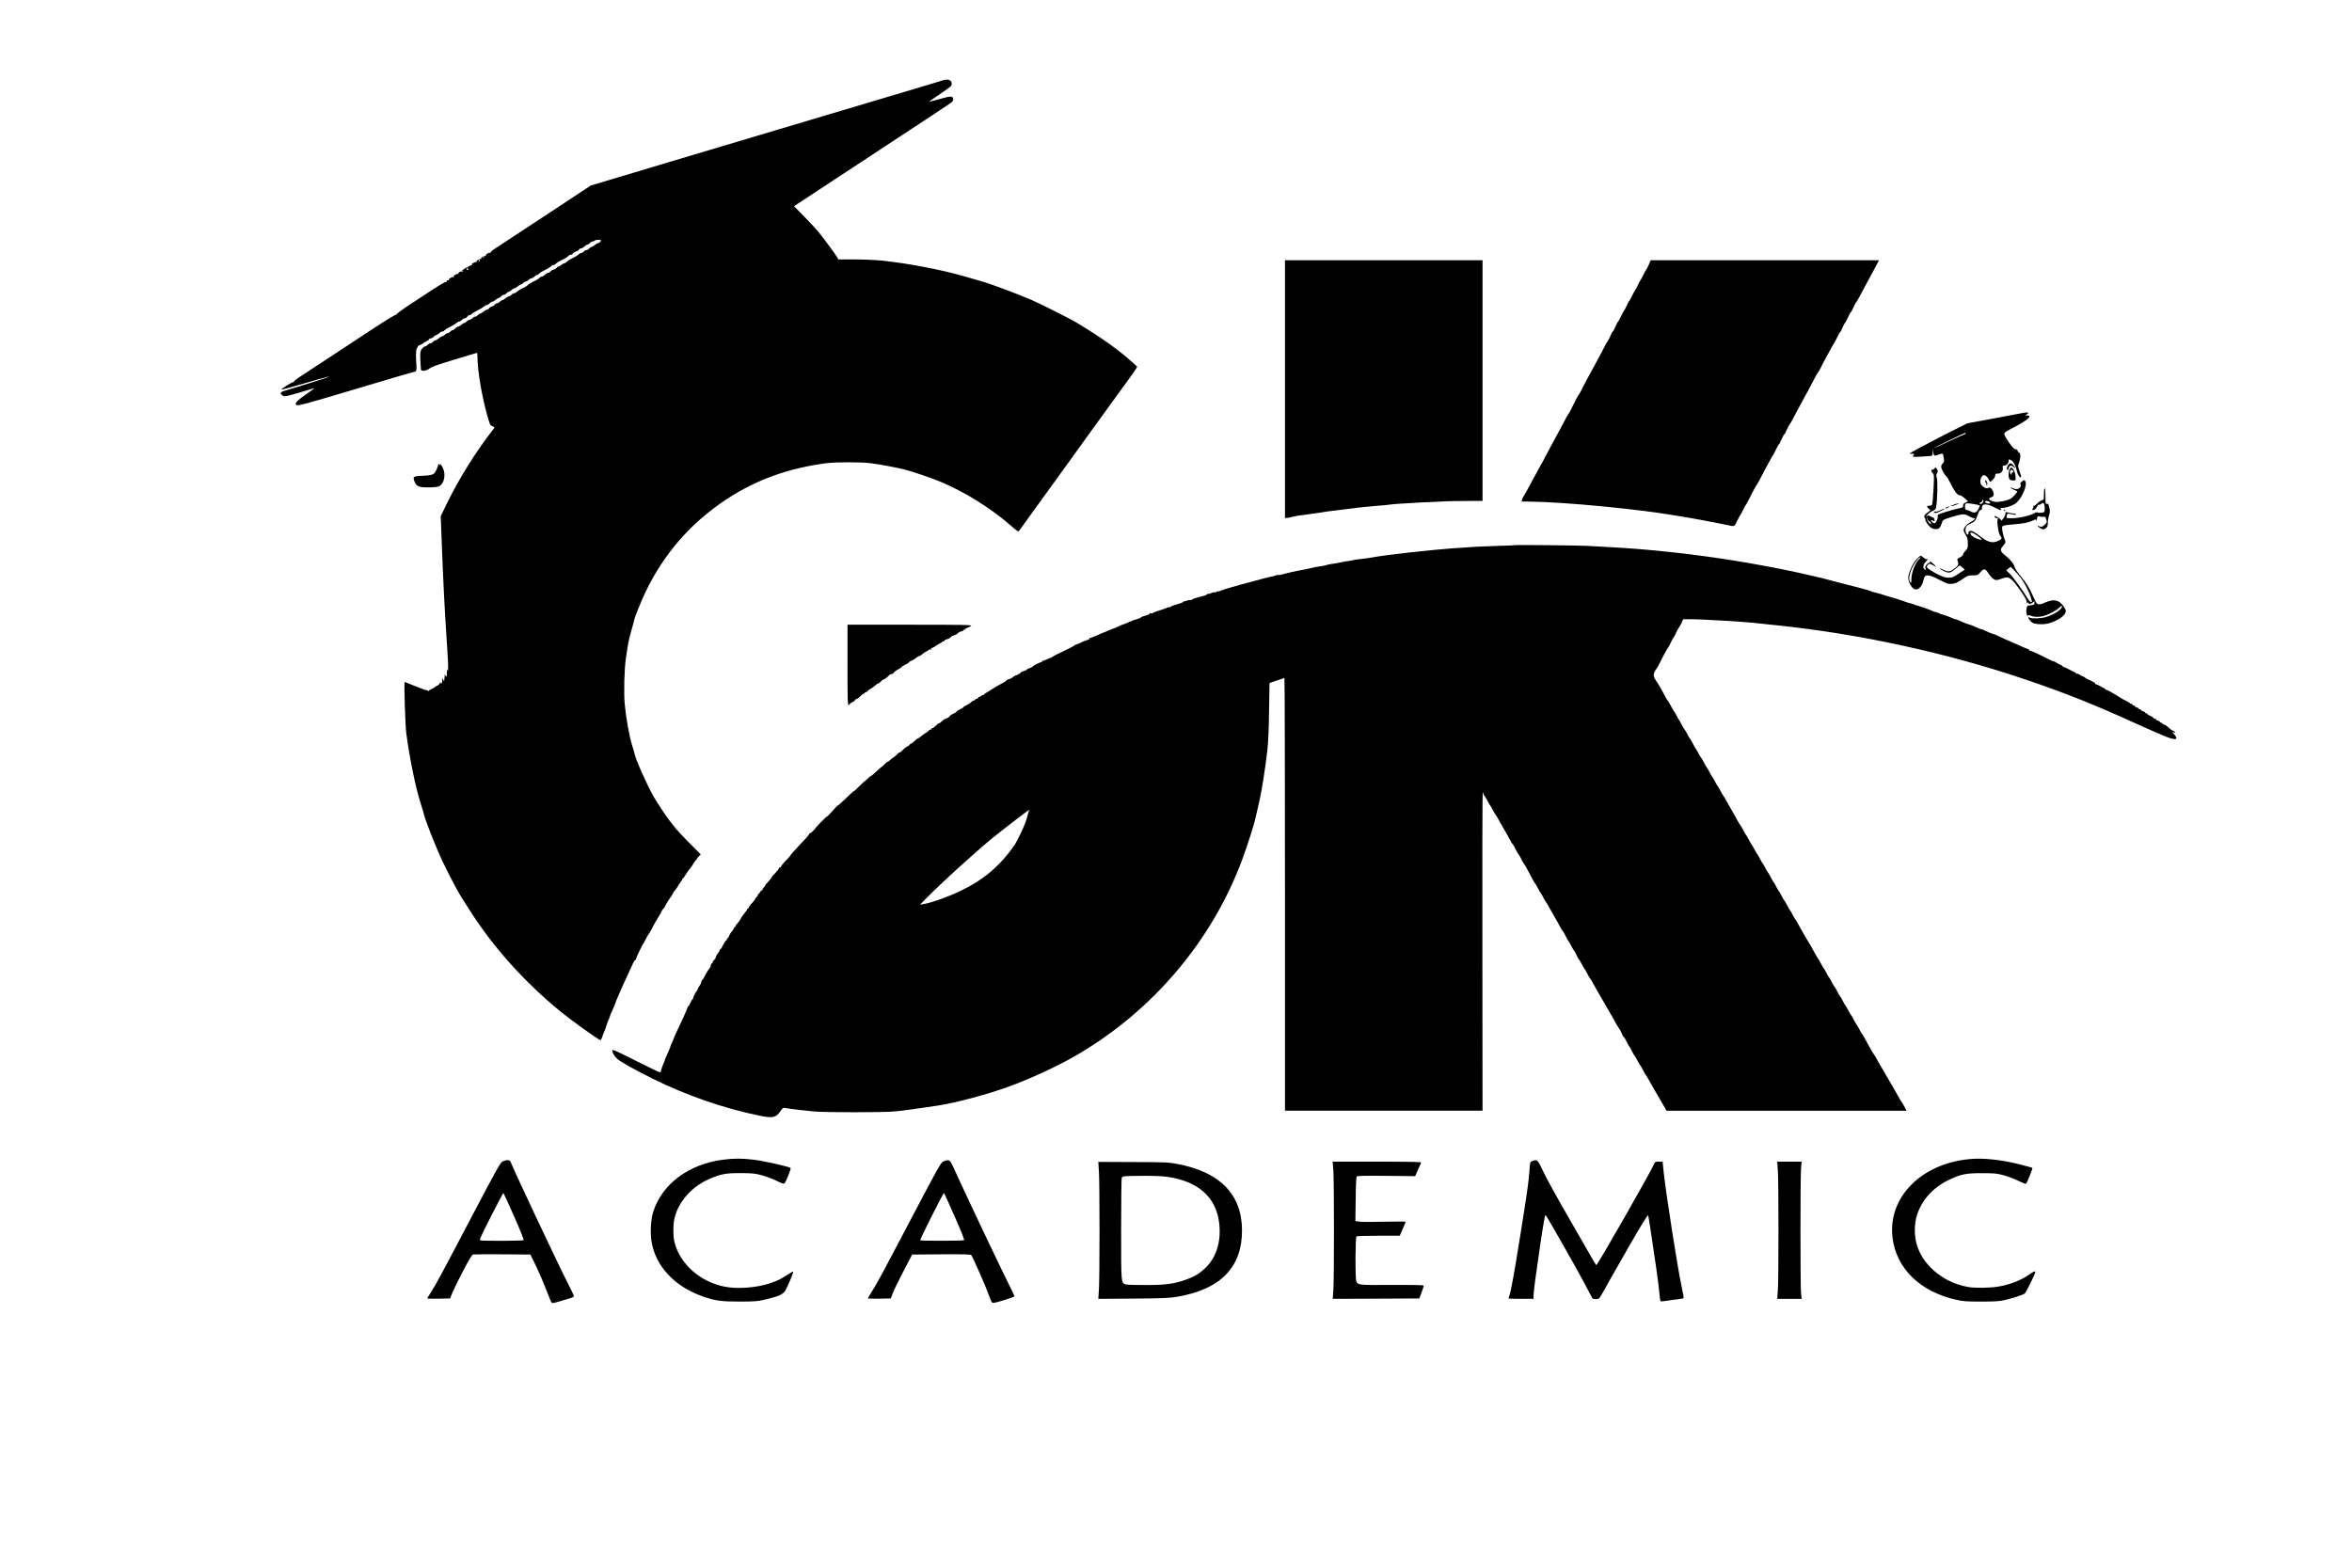 <?xml version="1.0" standalone="no"?>
<!DOCTYPE svg PUBLIC "-//W3C//DTD SVG 20010904//EN"
 "http://www.w3.org/TR/2001/REC-SVG-20010904/DTD/svg10.dtd">
<svg version="1.0" xmlns="http://www.w3.org/2000/svg"
 width="3000pt" height="2000pt" viewBox="0 0 3000 2000"
 preserveAspectRatio="xMidYMid meet">

<g transform="translate(0,2000) scale(0.1,-0.1)"
fill="#000000" stroke="none">
<path d="M12025 18975 c-22 -8 -254 -77 -515 -155 -261 -78 -578 -172 -705
-210 -126 -38 -511 -153 -855 -255 -992 -296 -1915 -571 -2175 -650 l-240 -72
-565 -373 c-311 -205 -600 -395 -642 -422 -45 -28 -75 -54 -71 -61 3 -6 1 -7
-5 -3 -15 9 -64 -23 -55 -37 3 -6 1 -7 -5 -3 -15 9 -64 -23 -55 -37 3 -6 1 -7
-5 -3 -15 9 -64 -23 -55 -37 3 -6 1 -7 -5 -3 -15 9 -64 -23 -55 -37 3 -6 1 -7
-5 -3 -10 6 -122 -59 -122 -71 0 -2 5 -1 12 3 7 4 8 3 4 -5 -4 -6 -11 -9 -16
-6 -14 9 -51 -15 -44 -27 4 -7 3 -8 -4 -4 -15 9 -64 -23 -55 -37 3 -6 1 -7 -5
-3 -13 8 -64 -22 -57 -34 3 -4 -3 -7 -13 -6 -9 0 -16 -5 -14 -12 1 -8 -2 -11
-8 -7 -5 3 -76 -37 -158 -91 -81 -53 -222 -146 -314 -206 -97 -64 -165 -114
-161 -121 3 -6 1 -7 -6 -3 -7 4 -129 -70 -299 -182 -361 -238 -787 -518 -914
-601 -55 -35 -95 -68 -91 -74 3 -6 1 -7 -5 -3 -11 7 -152 -80 -152 -94 0 -4
126 30 281 76 154 45 295 85 312 88 54 10 -66 -31 -308 -105 -126 -38 -245
-75 -262 -80 -40 -13 -42 -33 -7 -55 24 -16 32 -15 207 36 100 29 189 55 197
58 8 3 -36 -30 -98 -73 -111 -76 -150 -114 -137 -135 16 -26 15 -26 1054 284
250 75 461 136 468 136 12 0 18 30 15 70 -8 96 -7 198 1 215 5 11 13 27 17 35
4 8 16 17 26 18 10 2 28 12 39 21 11 9 32 22 48 29 15 6 27 16 27 21 0 5 13
12 30 16 16 4 30 11 30 16 0 6 15 16 33 24 19 8 39 21 47 29 7 9 20 16 30 16
10 0 23 7 30 16 8 8 27 22 44 30 54 26 97 52 115 68 10 9 24 16 32 16 8 0 22
9 32 20 9 11 26 20 37 20 10 0 24 9 30 20 6 11 19 20 29 20 10 0 24 7 31 16 8
8 27 22 44 30 54 26 97 52 115 68 10 9 24 16 33 16 8 0 23 9 33 20 10 11 25
20 33 20 8 0 27 11 44 25 16 14 35 25 42 25 6 0 19 9 29 20 9 11 25 20 35 20
10 0 25 9 35 20 9 11 23 20 30 20 8 0 22 9 32 20 10 11 25 20 33 20 8 0 27 11
44 25 16 14 35 25 42 25 7 0 21 9 31 20 10 11 26 20 35 20 9 0 25 9 35 20 10
11 26 20 35 20 9 0 25 9 35 20 10 11 24 20 31 20 7 0 20 8 29 17 17 17 56 40
111 67 17 8 36 22 44 30 7 9 20 16 30 16 10 0 23 7 30 16 8 8 27 22 44 30 69
33 103 53 115 68 8 9 22 16 33 16 10 0 21 7 24 15 3 8 21 19 39 25 18 6 36 17
39 25 3 8 14 15 24 15 11 0 31 11 46 25 15 14 33 25 40 25 7 0 21 9 31 20 10
11 26 20 36 20 10 0 21 5 24 10 3 6 24 10 46 10 37 0 39 -2 29 -20 -6 -11 -18
-20 -26 -20 -9 0 -29 -11 -46 -25 -16 -14 -35 -25 -42 -25 -7 0 -21 -9 -31
-20 -10 -11 -26 -20 -35 -20 -9 0 -25 -9 -35 -20 -10 -11 -26 -20 -35 -20 -10
0 -23 -7 -30 -16 -8 -8 -27 -22 -44 -30 -55 -27 -94 -50 -111 -67 -9 -9 -22
-17 -29 -17 -7 0 -23 -9 -36 -20 -13 -11 -28 -20 -35 -20 -7 0 -20 -9 -30 -20
-10 -11 -26 -20 -35 -20 -9 0 -25 -9 -35 -20 -10 -11 -24 -20 -31 -20 -7 0
-26 -11 -42 -25 -17 -14 -37 -25 -45 -25 -8 0 -20 -7 -27 -16 -8 -8 -27 -22
-44 -30 -62 -30 -98 -50 -104 -61 -7 -10 -40 -29 -98 -57 -17 -8 -36 -22 -44
-30 -7 -9 -20 -16 -30 -16 -9 0 -25 -9 -35 -20 -10 -11 -25 -20 -33 -20 -8 0
-27 -11 -44 -25 -16 -14 -35 -25 -42 -25 -7 0 -21 -9 -31 -20 -10 -11 -27 -20
-37 -20 -10 0 -21 -7 -24 -15 -3 -8 -21 -19 -39 -25 -18 -6 -36 -17 -39 -25
-3 -8 -13 -15 -22 -15 -9 0 -29 -11 -46 -25 -16 -14 -35 -25 -42 -25 -7 0 -21
-9 -31 -20 -10 -11 -26 -20 -35 -20 -9 0 -25 -9 -35 -20 -10 -11 -26 -20 -35
-20 -9 0 -25 -9 -35 -20 -10 -11 -24 -20 -31 -20 -7 0 -26 -11 -42 -25 -17
-14 -36 -25 -44 -25 -7 0 -21 -9 -31 -20 -9 -11 -23 -20 -30 -20 -8 0 -22 -9
-32 -20 -10 -11 -26 -20 -35 -20 -9 0 -25 -9 -35 -20 -10 -11 -25 -20 -33 -20
-8 0 -27 -11 -44 -25 -16 -14 -35 -25 -42 -25 -7 0 -21 -9 -31 -20 -10 -11
-26 -20 -35 -20 -9 0 -25 -9 -35 -20 -10 -11 -26 -20 -35 -20 -9 0 -26 -14
-39 -31 -23 -31 -25 -59 -16 -199 1 -19 3 -45 4 -57 1 -19 7 -23 34 -23 17 0
46 9 62 20 50 35 91 49 340 125 132 39 250 75 263 79 21 7 22 5 22 -42 0 -185
60 -532 137 -793 22 -76 28 -87 55 -97 23 -8 28 -15 21 -24 -234 -300 -445
-638 -606 -968 l-75 -155 14 -370 c16 -429 38 -867 60 -1180 20 -294 26 -447
15 -415 -7 20 -9 13 -10 -34 -1 -57 -13 -67 -24 -21 -3 11 -5 -5 -6 -34 -1
-53 -13 -61 -24 -16 -3 11 -5 1 -6 -22 0 -24 -5 -43 -11 -43 -5 0 -10 6 -11
13 0 6 -4 2 -9 -9 -5 -12 -22 -28 -39 -35 -17 -8 -31 -16 -31 -20 0 -3 -16
-11 -35 -19 -19 -8 -35 -18 -35 -23 0 -5 -6 -4 -13 2 -8 6 -16 9 -19 6 -3 -3
-65 20 -138 50 -73 30 -135 55 -138 55 -10 0 7 -560 21 -660 48 -351 119 -692
193 -922 19 -59 34 -112 34 -118 0 -12 78 -222 117 -315 14 -33 40 -96 58
-140 61 -150 229 -479 306 -600 11 -16 54 -85 97 -152 300 -474 699 -919 1163
-1299 145 -118 488 -364 509 -364 5 0 16 24 26 53 9 28 20 57 24 62 4 6 15 35
24 66 9 31 23 69 31 85 8 16 15 33 15 37 0 7 17 48 56 134 8 17 14 34 14 38 0
5 15 42 50 120 5 11 19 43 30 70 21 47 51 114 105 230 13 28 31 67 40 87 10
21 21 38 26 38 5 0 9 6 9 13 0 12 90 198 100 207 4 3 17 27 29 53 13 26 28 53
35 60 6 7 22 32 34 57 30 61 66 124 102 180 17 26 30 51 30 57 0 5 9 18 20 28
11 10 20 22 20 27 0 9 68 119 79 128 3 3 13 19 21 35 8 17 17 32 20 35 18 17
60 80 60 89 0 6 5 11 10 11 6 0 10 7 10 15 0 8 5 15 10 15 6 0 10 7 10 15 0 8
4 15 8 15 4 0 23 26 42 57 19 31 44 66 55 77 11 12 27 35 35 51 8 17 23 37 32
46 10 9 18 19 18 23 0 4 11 18 24 31 l25 24 -148 149 c-81 81 -160 166 -176
187 -17 22 -48 63 -71 91 -44 55 -159 228 -205 308 -81 141 -231 476 -244 547
-2 9 -17 63 -35 120 -35 117 -74 335 -91 514 -14 145 -6 448 15 590 9 55 20
132 26 170 6 39 26 123 45 187 19 65 35 123 35 129 0 20 87 237 138 344 236
497 582 895 1043 1198 376 247 794 397 1274 458 120 15 437 15 555 0 119 -15
341 -56 441 -82 100 -25 341 -108 459 -157 310 -129 654 -345 911 -573 37 -33
71 -59 75 -59 5 0 18 13 29 29 11 17 81 113 155 216 74 102 151 208 170 235
19 27 96 133 170 235 185 255 194 268 290 402 46 65 114 159 150 208 37 50
131 180 210 290 79 110 182 251 228 314 47 63 92 128 101 144 l16 29 -55 50
c-178 163 -404 323 -720 513 -82 49 -457 238 -570 287 -202 87 -544 214 -667
247 -38 10 -122 34 -188 54 -283 83 -724 168 -1054 202 -79 8 -236 15 -350 15
l-207 0 -17 30 c-28 46 -183 257 -244 329 -30 36 -111 123 -180 193 l-125 127
188 124 c104 68 547 359 984 647 437 287 810 533 828 547 25 19 32 31 30 51
-4 39 -34 39 -177 -3 -68 -19 -126 -34 -128 -32 -2 2 59 46 136 96 77 51 142
100 145 108 24 61 -30 95 -109 68z m-5845 -2249 c0 -2 -8 -10 -17 -17 -16 -13
-17 -12 -4 4 13 16 21 21 21 13z m-63 -51 c0 -8 -4 -12 -9 -9 -5 3 -6 10 -3
15 9 13 12 11 12 -6z m-151 -94 c-4 -5 -1 -11 6 -13 8 -3 6 -6 -4 -10 -11 -5
-15 -2 -13 10 5 23 4 22 11 22 3 0 3 -4 0 -9z"/>
<path d="M16390 15036 l0 -1645 23 1 c12 0 45 7 72 14 28 7 68 15 90 18 22 3
74 10 115 15 41 6 93 13 115 16 22 3 51 7 65 10 14 3 41 7 60 10 19 2 53 6 75
9 244 31 294 37 320 40 17 2 62 7 100 10 39 4 90 9 115 11 25 2 79 7 120 10
41 4 82 8 90 10 8 3 71 7 140 11 69 3 137 7 152 9 14 2 106 7 205 10 98 4 192
9 208 10 17 2 126 3 243 4 l212 1 0 1535 0 1535 -1260 0 -1260 0 0 -1644z"/>
<path d="M21031 16624 c-13 -31 -29 -61 -35 -67 -6 -7 -22 -36 -36 -66 -14
-30 -30 -59 -35 -65 -6 -6 -21 -35 -35 -65 -14 -30 -29 -59 -35 -65 -5 -6 -23
-39 -39 -73 -16 -35 -33 -63 -36 -63 -3 0 -17 -25 -29 -55 -13 -31 -29 -61
-36 -68 -6 -7 -24 -40 -40 -75 -15 -34 -31 -62 -34 -62 -4 0 -19 -29 -35 -65
-15 -36 -31 -65 -35 -65 -4 0 -18 -25 -30 -55 -13 -31 -29 -61 -35 -68 -7 -7
-26 -41 -44 -77 -18 -36 -49 -96 -71 -135 -21 -38 -52 -97 -70 -130 -17 -33
-49 -91 -71 -130 -21 -38 -53 -99 -70 -135 -17 -35 -35 -67 -40 -70 -4 -3 -20
-30 -35 -60 -58 -120 -97 -195 -105 -200 -4 -3 -20 -30 -34 -60 -15 -30 -45
-86 -66 -125 -22 -38 -54 -97 -71 -130 -17 -33 -48 -90 -68 -126 -20 -36 -52
-97 -71 -135 -19 -38 -38 -71 -41 -74 -3 -3 -52 -93 -109 -200 -57 -107 -107
-197 -111 -200 -4 -3 -10 -17 -14 -31 l-7 -27 104 -1 c447 -6 1357 -93 1848
-176 47 -8 103 -17 125 -21 73 -10 459 -83 545 -102 97 -22 93 -23 130 57 14
30 30 59 35 65 6 6 21 35 35 65 14 30 30 59 35 65 10 11 33 55 101 189 17 34
37 67 43 74 6 7 22 36 37 65 14 29 42 83 62 119 20 36 52 94 71 130 18 35 36
66 40 69 3 3 19 33 35 68 16 34 32 62 36 62 3 0 18 29 34 65 15 36 32 65 36
65 4 0 18 25 30 56 13 30 29 61 36 69 7 7 26 38 41 68 15 31 78 147 138 258
61 110 125 231 143 268 19 36 38 68 42 71 4 3 20 30 35 60 14 30 43 85 63 122
20 37 52 95 71 130 18 35 36 65 40 68 3 3 19 33 35 68 16 34 33 62 36 62 3 0
17 25 29 55 13 31 29 61 36 68 6 7 24 40 40 75 15 34 31 62 35 62 3 0 17 25
29 55 13 31 29 62 37 69 7 8 26 39 41 69 15 30 62 117 103 192 41 76 91 169
111 206 l36 69 -1456 0 -1456 0 -24 -56z"/>
<path d="M25760 14724 c-36 -7 -200 -38 -365 -69 l-300 -55 -120 -60 c-174
-85 -568 -292 -596 -312 l-24 -17 35 0 c26 -1 31 -4 22 -13 -32 -32 -25 -32
216 -15 19 2 22 8 24 47 l1 45 6 -45 c7 -50 10 -51 76 -27 46 18 49 15 59 -53
5 -38 3 -48 -14 -62 -11 -10 -20 -29 -20 -43 0 -25 40 -100 64 -120 7 -5 19
-23 28 -40 81 -162 113 -204 151 -205 10 0 36 -17 59 -38 l41 -39 -31 -14
c-24 -10 -32 -20 -32 -39 0 -23 -6 -26 -57 -36 -32 -6 -106 -26 -165 -45 -98
-31 -107 -35 -102 -55 6 -22 -17 -77 -37 -89 -11 -7 -49 22 -49 37 0 5 9 4 21
-2 26 -15 32 -9 20 21 -5 13 -10 21 -10 17 -1 -4 -15 1 -33 12 -30 18 -33 18
-52 2 -15 -13 -14 -9 5 16 13 18 43 42 66 52 28 12 44 26 47 42 19 89 24 365
8 393 -8 14 -6 27 5 48 13 26 13 31 -3 54 -14 23 -18 24 -26 10 -5 -10 -15
-17 -23 -17 -25 0 -28 -21 -5 -44 21 -23 21 -26 12 -210 -5 -105 -14 -192 -20
-198 -6 -6 -22 -10 -36 -10 -14 0 -26 -4 -26 -7 0 -12 24 -38 39 -43 8 -2 -2
-15 -27 -32 -45 -31 -58 -52 -42 -71 6 -7 10 -17 8 -21 -4 -16 31 -71 62 -98
22 -18 43 -26 71 -26 43 0 57 15 79 82 11 37 14 38 113 69 145 45 175 47 229
15 25 -14 53 -26 62 -26 30 0 12 -24 -39 -51 -57 -30 -95 -80 -87 -112 3 -12
16 -39 29 -59 18 -29 23 -52 23 -101 0 -57 -3 -66 -30 -92 -16 -16 -30 -37
-30 -47 0 -10 -16 -26 -39 -38 -39 -19 -39 -20 -29 -54 13 -41 6 -53 -56 -98
-46 -33 -73 -35 -126 -8 -22 11 -43 20 -47 20 -17 0 53 -41 86 -50 40 -11 56
-4 121 50 l46 38 33 -27 33 -27 -59 -39 c-87 -59 -101 -65 -152 -65 -51 0
-127 32 -224 94 -51 33 -56 39 -46 57 16 31 35 33 74 9 20 -12 37 -21 39 -19
1 2 -17 22 -41 43 -24 22 -41 32 -37 23 4 -11 1 -17 -9 -17 -9 0 -25 -12 -36
-26 -16 -20 -18 -31 -10 -45 12 -23 -3 -26 -21 -4 -16 20 -5 61 25 91 26 26
33 40 15 29 -6 -4 -24 5 -41 19 -17 14 -35 26 -41 26 -6 0 -31 -21 -54 -47
-49 -53 -104 -177 -104 -234 0 -40 22 -92 53 -126 49 -55 121 -5 141 96 15 80
55 81 202 5 100 -52 112 -56 161 -52 44 4 67 14 129 56 71 49 80 52 138 52 59
0 62 1 97 41 43 51 62 48 102 -16 35 -54 72 -85 103 -85 13 0 47 9 75 21 84
33 113 12 242 -173 44 -63 67 -106 67 -125 0 -22 2 -25 10 -13 5 8 10 10 10 4
0 -22 29 -23 54 -3 l26 20 0 -21 c0 -23 -10 -29 -60 -33 -30 -2 -35 -6 -41
-37 -8 -38 -2 -87 12 -96 5 -3 9 -1 9 5 0 6 14 4 35 -5 41 -17 105 -18 160 -3
68 19 160 68 198 104 31 30 37 33 37 16 0 -37 -102 -103 -205 -133 -62 -19
-177 -23 -204 -8 -30 16 -27 -4 8 -42 25 -28 37 -33 92 -39 82 -8 146 3 231
43 75 34 128 85 128 122 0 31 -53 102 -91 121 -45 24 -96 21 -166 -9 -98 -41
-109 -38 -144 42 -64 143 -95 196 -169 285 -44 52 -80 106 -84 124 -9 41 -49
91 -120 148 -65 53 -69 72 -26 122 33 37 36 53 18 86 -6 12 -17 51 -24 87 -10
52 -10 68 0 78 8 8 59 17 134 22 131 10 196 23 255 51 34 16 37 16 38 1 1 -19
4 -11 13 30 5 24 9 26 36 18 16 -5 38 -6 48 -3 16 4 22 -3 32 -32 11 -34 10
-38 -16 -66 -29 -31 -52 -36 -87 -18 -16 7 -14 3 7 -15 41 -34 62 -37 91 -14
20 16 25 28 25 66 0 26 7 70 16 97 13 42 13 59 3 101 -10 43 -15 51 -30 47
-18 -5 -19 2 -19 96 0 61 -4 101 -10 101 -6 0 -10 -32 -10 -75 0 -69 -2 -75
-21 -75 -11 0 -38 -18 -60 -40 -22 -22 -45 -37 -51 -34 -7 4 -8 2 -4 -5 4 -6
2 -19 -5 -27 -15 -18 -9 -25 17 -18 12 3 27 20 35 37 8 18 21 31 28 29 7 -2
21 4 31 13 14 12 19 13 28 3 15 -18 18 -96 5 -109 -12 -12 -80 -15 -90 -5 -4
3 -16 0 -27 -7 -52 -34 -208 -70 -299 -68 -33 0 -61 2 -63 3 -1 2 0 16 3 31 6
30 -1 29 94 11 20 -4 29 -2 25 4 -3 5 -27 12 -53 14 -27 3 -56 9 -65 13 -14 6
-18 2 -18 -16 0 -12 -10 -38 -22 -56 -22 -32 -38 -42 -38 -24 0 11 -71 54 -77
47 -10 -9 9 -26 29 -26 15 0 18 -3 10 -12 -16 -20 9 -190 31 -212 29 -29 19
-48 -37 -71 -60 -25 -121 -11 -193 45 -102 79 -144 100 -167 80 -8 -6 -12 -18
-9 -26 3 -8 1 -14 -4 -14 -35 0 -46 85 -15 113 10 9 34 23 53 31 47 20 60 36
85 110 15 43 26 61 38 60 11 -1 16 6 16 27 0 59 57 59 174 -1 65 -33 85 -38
66 -15 -11 13 -8 15 16 15 54 0 143 32 183 66 78 67 146 237 111 279 -11 13
-16 12 -40 -8 -22 -17 -25 -26 -18 -40 7 -14 5 -24 -8 -38 -21 -23 -58 -24
-98 -4 -25 13 -27 13 -16 0 6 -8 27 -20 46 -27 19 -6 34 -15 34 -19 0 -12 -50
-67 -80 -89 -17 -12 -64 -27 -109 -35 -71 -12 -86 -12 -126 1 -52 18 -57 35
-15 51 24 9 30 17 30 40 0 39 -41 95 -61 82 -24 -15 -46 -10 -78 17 -25 20
-31 34 -31 64 0 22 8 47 19 61 17 21 22 22 45 11 15 -7 34 -28 42 -48 13 -31
17 -34 32 -23 31 24 52 54 52 76 0 18 6 22 32 21 41 -1 72 34 64 74 -5 24 -2
28 18 28 28 0 56 29 56 58 0 25 1 26 33 11 26 -12 61 -79 73 -139 8 -42 32
-80 49 -80 9 0 6 20 -13 71 -24 70 -25 73 -8 118 20 58 21 120 1 127 -8 3 -17
14 -20 25 -4 11 -15 19 -28 19 -16 0 -38 23 -82 85 -33 47 -60 96 -60 108 0
17 16 30 75 61 225 115 296 175 212 177 -27 0 -27 0 -4 11 12 6 22 15 22 20 0
11 -31 9 -110 -8z m-690 -254 c0 -5 -4 -10 -9 -10 -5 0 -58 -23 -118 -51 -201
-95 -276 -129 -279 -126 -3 2 386 191 404 196 1 1 2 -3 2 -9z m220 -885 c-14
-17 -40 -20 -40 -5 0 6 6 10 14 10 8 0 18 10 22 23 7 19 8 19 12 4 2 -10 -2
-24 -8 -32z m81 14 c11 -5 17 -14 15 -18 -8 -13 -66 0 -66 15 0 17 24 18 51 3z
m-192 -30 c36 -6 69 -14 73 -18 3 -3 -5 -25 -19 -48 -29 -49 -48 -53 -107 -23
-22 10 -42 17 -46 15 -11 -7 -22 43 -15 66 7 22 23 23 114 8z m-568 -222 c10
-3 19 -13 19 -23 0 -15 -3 -14 -25 6 -15 15 -24 33 -24 49 l2 26 4 -26 c2 -16
12 -29 24 -32z m605 -178 c22 -15 46 -35 54 -44 12 -15 11 -16 -16 -9 -67 16
-133 62 -120 83 8 13 31 5 82 -30z m-732 -297 c-51 -42 -104 -174 -104 -260
-1 -53 -2 -56 -16 -37 -22 28 -12 97 24 177 30 65 85 138 106 138 6 0 2 -8
-10 -18z m1293 -247 c45 -58 113 -192 126 -247 4 -14 10 -33 13 -42 11 -28
-24 -18 -42 12 -66 110 -192 285 -234 327 l-50 49 27 22 28 23 43 -42 c24 -23
64 -69 89 -102z"/>
<path d="M5591 14074 c-1 -11 -12 -43 -26 -71 -23 -45 -31 -52 -70 -62 -24 -6
-73 -11 -109 -11 -35 0 -76 -4 -90 -10 -22 -8 -24 -13 -17 -38 25 -87 54 -102
192 -100 65 1 114 6 131 15 62 30 87 146 49 229 -20 44 -41 64 -42 42 0 -7 -4
-4 -9 7 -9 20 -9 20 -9 -1z"/>
<path d="M25617 14072 c-20 -22 -26 -63 -11 -69 6 -2 14 10 17 27 8 36 31 39
65 8 28 -26 20 -5 -11 30 -25 27 -39 28 -60 4z"/>
<path d="M25636 14018 c-10 -13 -16 -43 -16 -75 0 -57 14 -73 64 -73 23 0 26
4 26 33 0 47 -18 102 -39 121 -18 16 -20 16 -35 -6z m42 -32 c2 -10 -2 -15
-10 -14 -8 2 -12 -5 -10 -17 2 -19 2 -20 -12 -1 -11 14 -13 24 -5 38 12 22 32
19 37 -6z"/>
<path d="M25323 13861 c-1 -12 3 -21 9 -21 5 0 8 -7 4 -15 -3 -8 -1 -15 4 -15
14 0 12 33 -3 54 -12 16 -13 16 -14 -3z"/>
<path d="M24926 13564 c-22 -8 -42 -17 -45 -20 -8 -8 48 7 84 22 41 18 10 16
-39 -2z"/>
<path d="M24831 13529 c-13 -5 -21 -12 -18 -15 3 -3 18 1 34 10 31 17 21 20
-16 5z"/>
<path d="M24746 13489 c-22 -12 -49 -19 -63 -16 -22 4 -23 3 -11 -10 13 -12
21 -11 59 6 24 11 51 25 59 30 26 18 -3 11 -44 -10z"/>
<path d="M25560 13490 c0 -5 5 -10 11 -10 5 0 7 5 4 10 -3 6 -8 10 -11 10 -2
0 -4 -4 -4 -10z"/>
<path d="M19328 13045 c-2 -2 -100 -6 -218 -9 -118 -4 -244 -9 -280 -11 -317
-21 -389 -26 -415 -30 -16 -2 -68 -7 -115 -10 -47 -4 -182 -18 -300 -31 -118
-14 -228 -27 -245 -29 -16 -2 -46 -6 -65 -8 -19 -3 -57 -8 -85 -12 -27 -3 -72
-11 -100 -16 -47 -9 -67 -11 -185 -25 -25 -2 -62 -9 -82 -15 -20 -5 -40 -8
-45 -7 -4 1 -42 -6 -83 -15 -41 -9 -95 -19 -120 -21 -25 -3 -58 -9 -72 -15
-15 -5 -51 -13 -80 -16 -29 -3 -87 -14 -128 -25 -42 -10 -91 -21 -110 -23 -38
-5 -194 -40 -249 -56 -19 -6 -37 -8 -42 -6 -4 3 -20 0 -36 -6 -15 -7 -41 -13
-56 -15 -15 -2 -67 -15 -115 -28 -48 -13 -175 -48 -282 -76 -107 -29 -214 -61
-238 -72 -23 -10 -47 -16 -52 -13 -5 3 -12 0 -15 -6 -4 -5 -13 -8 -20 -5 -8 3
-28 -2 -44 -10 -17 -9 -35 -13 -40 -10 -5 4 -11 1 -13 -4 -2 -6 -19 -15 -38
-20 -102 -25 -155 -42 -161 -52 -4 -6 -11 -8 -17 -4 -6 3 -23 1 -39 -6 -15 -6
-32 -10 -37 -9 -5 1 -12 -3 -16 -9 -4 -6 -40 -20 -80 -31 -41 -10 -77 -25 -81
-31 -5 -7 -11 -9 -15 -5 -4 4 -12 3 -18 -2 -6 -5 -50 -21 -98 -36 -48 -14 -90
-30 -94 -36 -3 -5 -15 -7 -26 -3 -12 4 -18 2 -14 -4 3 -5 -21 -17 -54 -26 -33
-9 -60 -20 -60 -24 0 -5 -21 -13 -46 -20 -26 -7 -70 -23 -98 -36 -28 -14 -70
-30 -93 -37 -24 -7 -43 -16 -43 -21 0 -5 -4 -7 -9 -3 -5 3 -12 1 -15 -4 -3 -5
-17 -12 -31 -15 -14 -4 -50 -18 -80 -31 -29 -14 -56 -25 -59 -25 -3 0 -35 -13
-70 -30 -36 -16 -77 -32 -91 -36 -13 -3 -23 -9 -20 -14 2 -4 -14 -13 -37 -19
-23 -7 -58 -21 -77 -32 -20 -10 -41 -19 -48 -19 -6 0 -18 -6 -25 -12 -8 -7
-38 -25 -68 -39 -143 -68 -216 -105 -221 -112 -3 -5 -8 -8 -10 -7 -2 1 -24 -8
-49 -19 -25 -11 -51 -21 -57 -21 -7 0 -13 -4 -13 -10 0 -5 -3 -9 -7 -8 -13 2
-100 -41 -112 -56 -7 -8 -26 -18 -42 -21 -16 -4 -29 -11 -29 -15 0 -5 -18 -15
-41 -21 -23 -7 -43 -18 -46 -25 -3 -7 -21 -18 -41 -25 -20 -6 -45 -20 -55 -30
-11 -10 -33 -21 -48 -24 -16 -4 -29 -10 -29 -14 0 -7 -28 -24 -115 -70 -17 -9
-51 -30 -75 -46 -25 -17 -57 -36 -72 -44 -16 -8 -28 -18 -28 -23 0 -5 -4 -7
-9 -4 -5 3 -14 -1 -21 -9 -7 -8 -19 -15 -27 -15 -7 0 -16 -7 -19 -15 -4 -8
-10 -13 -14 -10 -4 3 -13 -2 -20 -10 -7 -8 -18 -15 -25 -15 -6 0 -20 -9 -31
-21 -10 -12 -36 -28 -56 -36 -21 -8 -38 -19 -38 -24 0 -5 -20 -18 -45 -29 -25
-11 -45 -24 -45 -29 0 -5 -8 -12 -17 -15 -30 -11 -63 -32 -76 -50 -7 -9 -22
-18 -34 -20 -12 -3 -31 -13 -42 -23 -35 -32 -50 -43 -59 -43 -5 0 -22 -13 -38
-30 -16 -16 -35 -30 -41 -30 -7 0 -13 -4 -13 -10 0 -5 -7 -10 -15 -10 -7 0
-18 -6 -22 -14 -4 -7 -21 -20 -38 -29 -16 -9 -42 -27 -57 -41 -15 -14 -32 -26
-39 -26 -6 0 -26 -15 -43 -32 -18 -18 -38 -34 -46 -36 -8 -2 -19 -10 -23 -18
-4 -8 -12 -14 -17 -14 -12 0 -45 -26 -73 -57 -11 -13 -26 -23 -33 -23 -7 0
-21 -11 -31 -23 -10 -13 -29 -30 -42 -37 -14 -7 -35 -23 -48 -36 -13 -13 -28
-24 -32 -24 -5 0 -25 -16 -44 -35 -19 -19 -37 -35 -40 -35 -3 0 -31 -25 -62
-55 -32 -30 -61 -55 -66 -55 -5 0 -24 -16 -44 -35 -19 -20 -35 -33 -35 -31 0
3 -31 -26 -70 -65 -38 -38 -70 -67 -70 -64 0 6 -19 -11 -132 -120 -38 -36 -68
-62 -68 -59 0 6 -26 -20 -97 -100 -24 -27 -43 -45 -43 -42 0 4 -34 -27 -75
-69 -41 -42 -75 -79 -75 -81 0 -11 -68 -72 -74 -67 -3 4 -6 1 -6 -6 0 -7 -17
-30 -37 -52 -21 -22 -58 -62 -83 -88 -79 -84 -120 -132 -120 -137 0 -2 -15
-20 -32 -38 -56 -56 -88 -95 -88 -107 0 -5 -4 -7 -10 -4 -5 3 -10 1 -10 -4 0
-11 -31 -50 -77 -97 -13 -13 -23 -25 -23 -28 0 -7 -26 -40 -57 -72 -13 -13
-23 -27 -23 -32 0 -5 -9 -17 -20 -27 -11 -10 -17 -22 -14 -26 3 -5 -3 -9 -12
-9 -10 0 -15 -3 -11 -6 3 -3 -5 -16 -18 -29 -14 -12 -22 -24 -20 -27 3 -3 -4
-13 -15 -23 -11 -10 -20 -22 -20 -27 0 -5 -10 -19 -22 -32 -37 -38 -58 -66
-58 -76 0 -6 -4 -10 -10 -10 -5 0 -10 -4 -10 -10 0 -9 -9 -22 -45 -64 -13 -15
-33 -47 -42 -66 -7 -14 -27 -41 -50 -65 -7 -8 -13 -18 -13 -24 0 -6 -4 -11
-10 -11 -5 0 -10 -5 -10 -12 0 -6 -7 -20 -17 -30 -19 -21 -40 -56 -49 -80 -3
-10 -10 -18 -15 -18 -5 0 -9 -7 -9 -15 0 -8 -4 -15 -9 -15 -5 0 -17 -16 -27
-36 -11 -20 -23 -44 -29 -55 -5 -10 -13 -19 -17 -19 -5 0 -8 -6 -8 -13 0 -7
-8 -22 -18 -33 -18 -19 -36 -54 -34 -65 1 -4 -8 -15 -18 -24 -11 -10 -20 -24
-20 -32 0 -7 -4 -13 -9 -13 -7 0 -14 -16 -21 -48 -1 -4 -9 -16 -19 -27 -10
-11 -30 -46 -46 -77 -16 -32 -32 -58 -35 -58 -4 0 -10 -9 -13 -20 -3 -11 -6
-24 -7 -28 -1 -4 -11 -19 -21 -34 -10 -14 -19 -31 -19 -36 0 -6 -6 -17 -13
-24 -15 -15 -47 -81 -47 -97 0 -6 -4 -11 -8 -11 -4 0 -16 -20 -26 -45 -11 -25
-23 -45 -28 -45 -4 0 -8 -5 -8 -11 0 -5 -10 -31 -22 -57 -12 -26 -22 -49 -23
-52 0 -3 -14 -34 -32 -70 -47 -97 -103 -221 -103 -228 -1 -4 -9 -25 -20 -47
-11 -22 -19 -44 -20 -48 0 -7 -18 -50 -56 -134 -8 -17 -14 -34 -14 -38 0 -3
-8 -25 -19 -48 -10 -23 -22 -57 -26 -74 -3 -18 -12 -33 -19 -33 -7 0 -147 67
-310 149 -251 127 -296 147 -296 130 0 -28 23 -69 57 -101 47 -45 184 -122
453 -257 430 -214 910 -381 1370 -475 168 -34 209 -25 266 60 24 36 33 43 54
39 57 -11 263 -35 375 -45 156 -13 866 -13 1020 0 109 10 269 31 555 75 236
36 636 143 920 247 266 97 612 257 844 392 977 566 1737 1463 2123 2506 72
197 156 461 172 546 6 27 24 108 41 179 32 132 75 407 105 660 11 93 19 262
22 500 l6 361 92 32 c50 17 95 32 98 32 4 0 7 -1242 7 -2760 l0 -2760 1260 0
1260 0 -2 2034 c-2 1119 0 2032 5 2029 4 -2 7 -10 7 -18 0 -7 6 -20 14 -27 8
-8 26 -39 41 -69 15 -30 31 -56 35 -59 4 -3 20 -30 35 -60 15 -30 31 -57 35
-60 4 -3 22 -32 39 -65 18 -33 50 -89 71 -125 22 -36 52 -90 67 -120 15 -30
33 -58 38 -62 6 -4 22 -31 35 -60 14 -29 32 -61 41 -71 9 -10 25 -37 35 -60
10 -23 22 -45 26 -48 5 -3 23 -33 41 -66 82 -156 100 -188 107 -193 4 -3 20
-30 35 -60 15 -30 31 -57 35 -60 4 -3 20 -30 35 -60 15 -30 31 -57 35 -60 4
-3 22 -32 39 -65 18 -33 50 -89 71 -125 22 -36 52 -90 67 -120 15 -30 33 -58
38 -62 6 -4 22 -31 35 -60 14 -29 30 -58 36 -65 7 -7 22 -34 35 -60 13 -26 29
-54 36 -61 7 -7 22 -34 33 -60 11 -25 25 -49 29 -52 5 -3 21 -30 36 -60 15
-30 31 -57 35 -60 4 -3 20 -30 35 -60 15 -30 31 -57 35 -60 4 -3 22 -32 39
-65 18 -33 50 -89 71 -125 21 -36 55 -94 75 -130 20 -36 54 -94 75 -130 22
-36 50 -85 62 -110 13 -26 33 -58 45 -74 12 -15 29 -47 39 -72 9 -24 20 -44
25 -44 4 0 20 -26 35 -57 16 -32 31 -60 35 -63 3 -3 19 -30 34 -60 15 -30 31
-57 35 -60 4 -3 20 -30 35 -60 15 -30 31 -57 35 -60 4 -3 20 -29 35 -59 14
-29 31 -59 37 -65 5 -6 25 -38 43 -71 53 -94 93 -165 135 -235 22 -36 49 -84
62 -107 l22 -43 1532 0 1532 0 -31 58 c-17 31 -34 59 -38 62 -3 3 -21 32 -38
65 -18 33 -50 89 -71 125 -21 36 -53 90 -70 120 -17 30 -49 84 -70 120 -21 36
-51 87 -65 114 -15 27 -31 54 -37 60 -10 11 -51 84 -109 191 -17 33 -35 62
-39 65 -4 3 -20 30 -35 60 -15 30 -31 57 -35 60 -4 3 -20 30 -35 60 -15 30
-31 57 -35 60 -4 3 -20 30 -35 60 -15 30 -31 57 -35 60 -4 3 -20 30 -35 60
-15 30 -31 57 -35 60 -4 3 -20 30 -35 60 -15 30 -31 57 -35 60 -4 3 -20 30
-35 60 -15 30 -31 57 -35 60 -4 3 -20 30 -35 60 -15 30 -31 57 -35 60 -4 3
-20 30 -35 60 -15 30 -31 57 -35 60 -4 3 -22 32 -39 65 -40 75 -85 153 -101
176 -14 19 -62 104 -111 194 -17 33 -35 62 -39 65 -4 3 -20 30 -35 60 -15 30
-31 57 -35 60 -4 3 -20 30 -35 60 -15 30 -31 57 -35 60 -4 3 -20 30 -35 60
-15 30 -31 57 -35 60 -4 3 -20 30 -35 60 -15 30 -31 57 -35 60 -4 3 -20 30
-35 60 -15 30 -31 57 -35 60 -4 3 -20 30 -35 60 -15 30 -31 57 -35 60 -4 3
-20 30 -35 60 -15 30 -31 57 -35 60 -4 3 -20 30 -35 60 -15 30 -31 57 -35 60
-4 3 -20 30 -35 60 -15 30 -31 57 -35 60 -4 3 -20 30 -35 60 -15 30 -31 57
-35 60 -4 3 -22 32 -40 65 -17 33 -49 89 -70 125 -21 36 -53 92 -71 125 -17
33 -35 62 -39 65 -4 3 -20 30 -35 60 -15 30 -31 57 -35 60 -4 3 -20 30 -35 60
-15 30 -31 57 -35 60 -4 3 -20 30 -35 60 -15 30 -31 57 -35 60 -4 3 -20 30
-35 60 -15 30 -31 57 -35 60 -3 3 -20 30 -36 60 -16 30 -32 57 -35 60 -4 3
-19 30 -34 60 -15 30 -31 57 -35 60 -4 3 -20 29 -35 59 -15 30 -33 60 -40 67
-7 8 -23 35 -36 61 -12 26 -26 50 -29 53 -4 3 -20 30 -35 60 -15 30 -31 57
-35 60 -4 3 -22 33 -39 67 -18 34 -36 65 -41 68 -5 3 -20 29 -35 58 -34 68
-84 155 -112 193 -32 45 -37 77 -17 115 9 19 20 36 25 39 4 3 22 35 39 70 41
86 100 193 108 200 4 3 18 29 32 59 14 30 30 59 35 65 6 6 21 35 35 65 14 30
30 60 36 66 6 6 21 32 32 58 l21 47 118 0 c105 0 638 -31 768 -45 28 -3 160
-17 295 -31 1061 -109 2179 -352 3185 -693 516 -175 877 -319 1430 -571 154
-70 317 -141 362 -158 128 -50 164 -40 106 29 l-27 32 24 -8 c22 -7 23 -6 8 9
-9 9 -21 16 -26 16 -5 0 -27 16 -48 35 -21 20 -49 38 -61 41 -13 4 -23 10 -23
15 0 5 -7 9 -15 9 -8 0 -15 4 -15 10 0 5 -11 12 -25 16 -14 3 -25 10 -25 15 0
5 -7 9 -15 9 -8 0 -15 3 -15 8 0 7 -30 25 -62 38 -10 3 -18 10 -18 15 0 5 -7
9 -15 9 -8 0 -15 4 -15 10 0 5 -11 12 -25 16 -14 3 -25 10 -25 15 0 5 -7 9
-15 9 -8 0 -15 4 -15 9 0 5 -11 12 -25 15 -14 4 -25 11 -25 16 0 6 -7 10 -15
10 -8 0 -15 5 -15 10 0 6 -6 10 -14 10 -8 0 -16 3 -18 8 -1 4 -23 17 -48 30
-25 12 -54 28 -64 35 -11 7 -50 31 -88 54 -37 23 -79 45 -93 49 -14 3 -25 10
-25 15 0 5 -5 9 -10 9 -6 0 -28 11 -50 25 -22 14 -47 25 -55 25 -9 0 -14 4
-11 9 3 5 -11 16 -32 26 -71 32 -87 40 -100 53 -7 6 -18 12 -24 12 -5 0 -23 9
-39 21 -16 11 -33 17 -39 14 -5 -3 -10 -2 -10 3 0 5 -8 12 -17 16 -10 3 -42
19 -72 36 -30 16 -60 30 -67 30 -8 0 -14 4 -14 9 0 5 -10 13 -22 17 -13 3 -34
15 -48 24 -14 10 -28 18 -32 19 -18 3 -44 13 -63 24 -41 22 -198 98 -215 103
-39 12 -50 18 -50 25 0 5 -5 9 -12 9 -6 0 -36 12 -67 26 -31 14 -72 33 -91 41
-73 30 -200 87 -243 109 -16 8 -33 14 -38 14 -10 0 -91 34 -121 50 -10 6 -23
10 -28 10 -10 0 -33 9 -125 50 -11 5 -31 12 -45 15 -14 4 -38 12 -55 20 -71
32 -104 45 -114 45 -6 0 -19 4 -29 9 -29 15 -124 51 -136 51 -6 0 -23 6 -38
14 -15 8 -42 17 -60 21 -18 4 -38 11 -43 16 -9 7 -181 67 -210 72 -5 2 -14 5
-20 9 -5 3 -26 9 -45 13 -19 4 -41 11 -50 15 -20 10 -163 56 -220 70 -25 6
-54 15 -65 20 -11 5 -49 16 -85 25 -36 9 -74 20 -85 25 -23 11 -145 44 -368
100 -88 22 -180 46 -205 54 -26 7 -99 25 -162 39 -63 14 -155 35 -205 46 -196
44 -588 117 -845 157 -510 80 -1037 137 -1520 163 -102 6 -239 13 -305 17
-118 6 -911 14 -917 9z m-6214 -3422 c-8 -27 -22 -73 -30 -103 -18 -59 -110
-252 -146 -304 -181 -262 -393 -442 -693 -585 -148 -71 -373 -151 -465 -165
l-45 -7 85 86 c186 189 581 549 825 752 86 71 472 370 482 372 1 1 -5 -20 -13
-46z"/>
<path d="M10810 11515 c0 -453 2 -514 15 -509 8 4 15 10 15 14 0 4 13 13 29
20 16 6 32 18 35 26 3 8 10 14 16 14 11 0 44 25 69 53 8 9 21 17 28 17 7 0 13
5 13 10 0 6 7 10 15 10 7 0 18 6 22 14 4 7 22 20 38 29 17 9 42 27 57 41 15
14 32 26 38 26 6 0 21 11 34 24 12 14 28 26 36 28 16 4 47 26 69 51 8 9 23 17
33 17 10 0 23 9 30 20 7 11 32 30 56 41 23 12 42 25 42 29 0 5 20 18 45 29 25
11 45 24 45 28 0 5 17 16 38 25 20 9 48 25 61 37 13 12 29 21 36 21 7 0 24 11
38 24 14 13 39 30 56 37 17 8 31 17 31 21 0 4 7 4 17 1 10 -4 14 -2 9 5 -3 6
3 13 16 17 13 4 32 15 43 25 11 9 35 23 53 31 17 8 32 18 32 22 0 5 4 6 9 3 5
-3 11 0 14 8 3 8 19 17 35 21 17 3 38 15 47 25 9 10 30 22 45 25 15 3 36 15
45 25 9 10 30 22 46 25 16 4 29 11 29 16 0 6 4 8 9 5 5 -3 11 0 14 8 3 7 18
16 32 20 15 4 34 14 42 21 13 13 -86 15 -781 15 l-796 0 0 -515z"/>
<path d="M9222 5205 c-440 -57 -779 -311 -892 -670 -28 -89 -38 -264 -20 -372
50 -314 291 -574 650 -701 163 -57 233 -67 475 -67 202 1 229 3 330 27 165 39
225 66 252 113 35 63 107 235 100 241 -3 4 -37 -14 -74 -39 -90 -59 -121 -74
-223 -109 -166 -56 -410 -75 -572 -44 -313 60 -569 284 -643 561 -21 78 -21
241 0 320 55 215 224 401 451 498 140 60 208 72 394 71 144 -1 178 -4 265 -27
55 -15 141 -47 190 -71 68 -34 93 -42 101 -33 22 24 87 188 78 196 -19 18
-346 91 -470 106 -152 18 -251 18 -392 0z"/>
<path d="M25125 5213 c-621 -57 -1046 -489 -986 -1001 47 -393 351 -691 813
-794 90 -20 130 -23 318 -23 171 0 231 4 295 18 112 26 238 67 262 86 18 14
133 251 133 273 0 15 -21 8 -67 -26 -112 -79 -264 -139 -413 -161 -112 -17
-292 -19 -376 -4 -188 33 -357 122 -485 255 -80 84 -129 164 -165 269 -38 109
-40 272 -5 385 60 197 202 356 404 455 153 74 223 89 427 88 157 0 185 -2 275
-26 55 -15 140 -47 190 -72 49 -24 93 -41 97 -37 16 17 88 196 81 202 -4 4
-84 26 -176 49 -232 57 -450 80 -622 64z"/>
<path d="M6411 5182 c-30 -15 -69 -86 -383 -682 -397 -757 -469 -889 -532
-988 -26 -39 -46 -73 -46 -77 0 -3 65 -4 145 -3 l146 3 33 82 c19 44 80 169
137 277 74 142 109 198 123 202 12 2 181 3 376 2 l355 -3 47 -95 c58 -118 130
-284 178 -413 21 -54 42 -103 47 -108 6 -6 45 1 106 20 53 17 115 35 137 41
22 6 40 17 40 25 0 7 -33 78 -74 157 -100 192 -669 1398 -722 1530 -17 42 -23
48 -49 48 -16 0 -45 -8 -64 -18z m146 -699 c91 -208 128 -300 120 -305 -14 -9
-528 -11 -551 -2 -13 5 12 62 136 305 84 164 155 299 158 299 3 0 65 -134 137
-297z"/>
<path d="M12031 5183 c-31 -16 -71 -88 -410 -733 -414 -787 -433 -821 -503
-931 -26 -42 -48 -79 -48 -83 0 -3 66 -5 146 -4 l146 3 29 75 c16 41 77 167
137 280 l107 205 371 3 c290 2 374 -1 382 -10 23 -30 183 -392 229 -523 14
-38 30 -76 37 -82 9 -10 41 -4 149 29 75 23 137 45 137 51 0 5 -40 89 -89 186
-94 187 -536 1119 -657 1386 -67 149 -74 160 -101 163 -15 1 -43 -6 -62 -15z
m145 -701 c89 -200 128 -299 120 -304 -14 -9 -550 -10 -559 -1 -7 6 293 603
303 603 3 0 64 -134 136 -298z"/>
<path d="M19548 5188 c-16 -5 -28 -13 -29 -16 0 -4 -2 -14 -3 -22 -2 -8 -6
-58 -10 -110 -10 -133 -26 -246 -116 -810 -78 -487 -118 -708 -139 -763 -6
-16 -11 -30 -11 -33 0 -2 72 -4 160 -4 l160 0 1 38 c0 20 2 51 5 67 2 17 8 71
14 120 6 50 36 262 67 473 44 292 60 379 68 370 21 -23 411 -709 499 -878 48
-91 90 -172 95 -180 8 -14 55 -18 85 -7 7 3 39 54 71 114 32 59 168 301 304
536 180 313 248 423 253 410 7 -17 32 -183 103 -668 18 -126 37 -273 41 -325
3 -52 11 -98 16 -101 5 -3 46 0 91 8 45 7 108 16 140 19 32 4 60 10 62 14 3 4
-9 68 -25 141 -48 216 -204 1215 -231 1477 l-12 122 -49 0 c-43 0 -50 -3 -58
-26 -33 -85 -723 -1294 -739 -1294 -3 0 -40 60 -81 133 -41 73 -174 304 -296
515 -122 211 -255 452 -295 537 -79 165 -80 166 -141 143z"/>
<path d="M14017 5051 c10 -165 10 -1341 0 -1499 l-8 -122 448 3 c410 4 459 6
573 26 542 97 812 376 812 841 1 461 -282 751 -832 852 -105 20 -155 22 -558
23 l-443 2 8 -126z m883 -66 c385 -58 610 -260 650 -582 29 -230 -30 -433
-165 -569 -79 -79 -144 -119 -266 -162 -144 -51 -257 -66 -499 -66 -118 -1
-232 3 -253 7 -69 14 -67 -4 -67 714 0 351 4 643 8 649 13 20 36 22 267 23
154 1 261 -4 325 -14z"/>
<path d="M17007 5068 c10 -145 11 -1377 0 -1526 l-8 -112 553 2 552 3 28 75
c15 41 28 80 28 87 0 9 -99 11 -402 10 -433 -2 -439 -2 -458 49 -16 40 -13
561 3 571 6 4 133 8 281 8 l270 0 37 85 c21 47 38 88 38 93 1 4 -117 4 -261 1
-145 -4 -289 -4 -321 0 l-59 8 4 276 c1 152 7 283 12 291 7 11 73 13 378 10
l369 -4 35 80 c19 44 38 86 41 93 4 9 -112 12 -562 12 l-567 0 9 -112z"/>
<path d="M22677 5063 c10 -154 10 -1375 0 -1520 l-8 -113 155 0 156 0 -8 78
c-9 101 -9 1459 0 1580 l8 92 -156 0 -155 0 8 -117z"/>
</g>
</svg>
